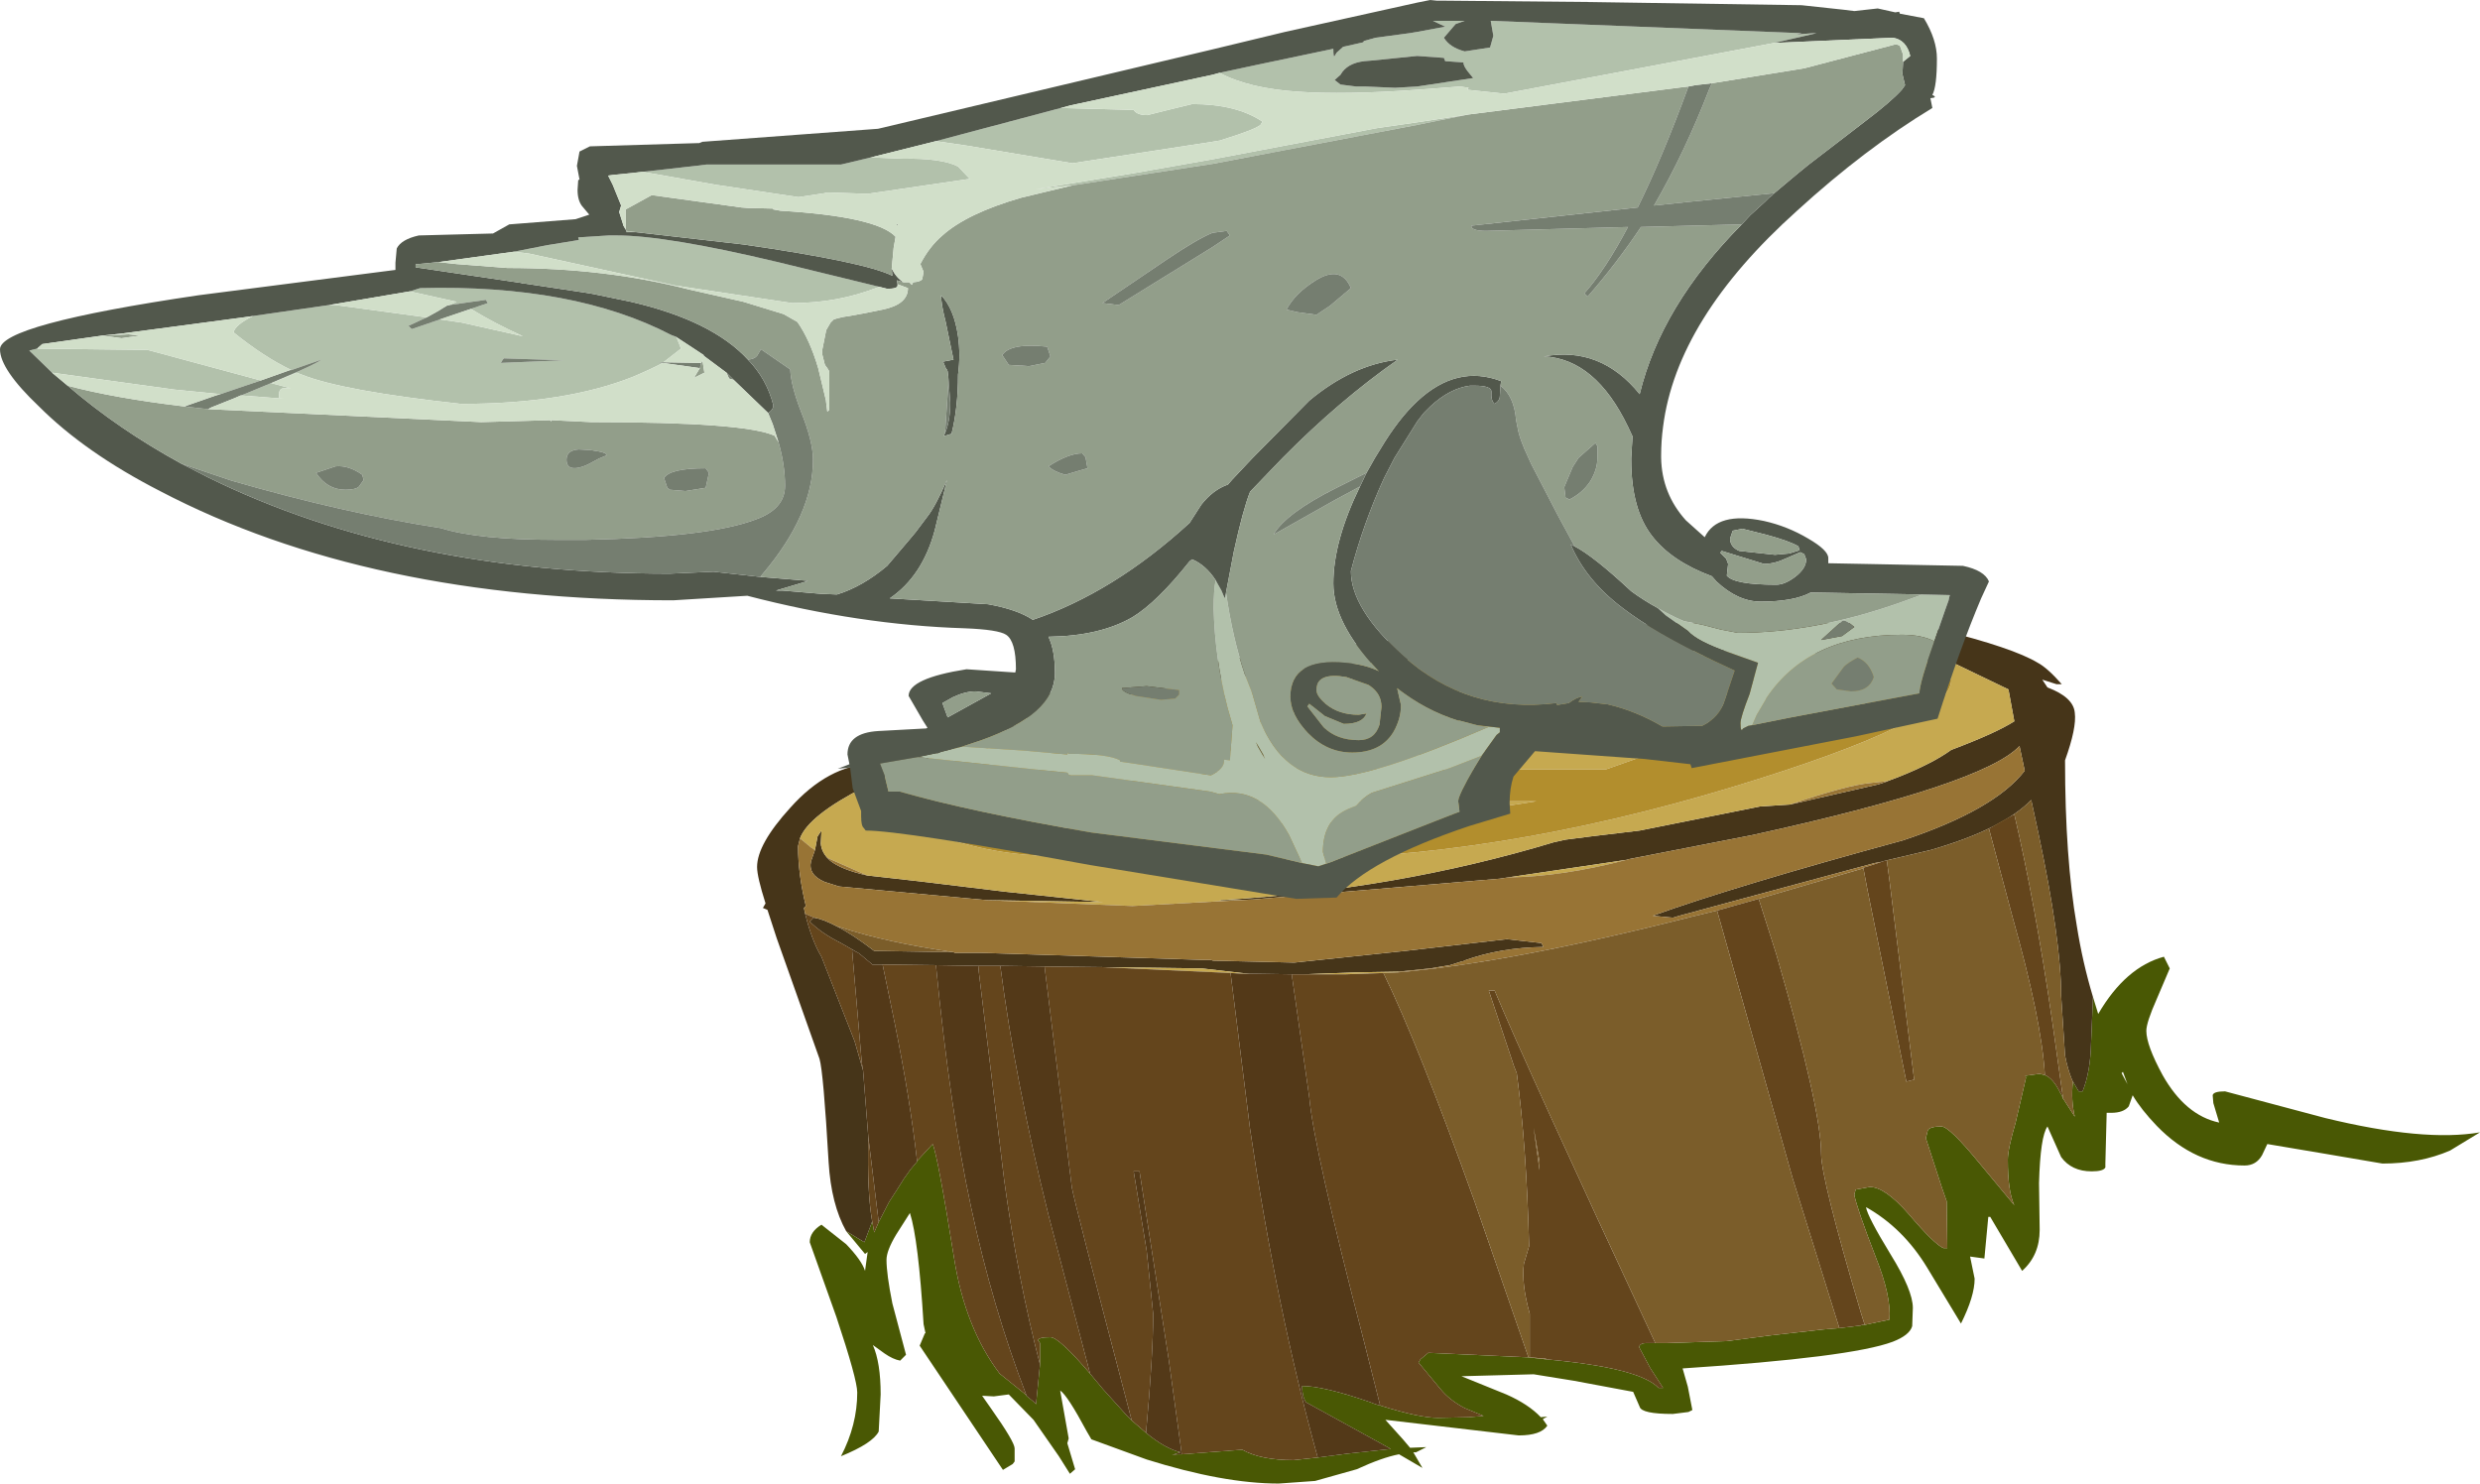 <?xml version="1.0" encoding="UTF-8" standalone="no"?>
<svg xmlns:ffdec="https://www.free-decompiler.com/flash" xmlns:xlink="http://www.w3.org/1999/xlink" ffdec:objectType="shape" height="114.05px" width="190.65px" xmlns="http://www.w3.org/2000/svg">
  <g transform="matrix(1.0, 0.0, 0.0, 1.0, 58.2, 47.9)">
    <path d="M102.7 28.75 L103.1 30.05 Q105.2 26.45 108.15 25.65 L108.6 26.55 107.6 28.9 Q106.8 30.7 106.8 31.35 106.8 32.45 108.05 34.75 109.8 37.85 112.4 38.4 L111.95 36.9 111.9 36.3 Q111.95 36.0 112.85 36.0 L120.55 38.05 Q128.15 39.9 132.45 39.15 L130.15 40.55 Q127.85 41.55 124.95 41.55 L120.55 40.8 116.1 40.05 115.7 40.9 Q115.25 41.7 114.35 41.7 110.55 41.7 107.6 38.65 106.4 37.4 105.75 36.3 L105.45 37.15 Q105.05 37.65 104.1 37.65 L103.75 37.65 103.65 41.55 103.65 41.85 Q103.5 42.15 102.6 42.15 101.05 42.15 100.25 41.05 L99.2 38.7 Q98.65 39.45 98.55 43.05 L98.6 46.65 Q98.6 48.6 97.25 49.8 L94.8 45.65 94.65 45.65 94.35 48.85 93.25 48.7 93.6 50.4 Q93.6 51.75 92.55 53.85 L89.95 49.55 Q88.1 46.5 85.25 44.9 85.35 45.6 87.15 48.55 88.85 51.3 88.85 52.65 L88.8 54.05 Q88.6 54.75 87.3 55.25 84.1 56.45 71.15 57.3 L71.55 58.7 71.9 60.5 71.6 60.65 70.4 60.8 Q68.0 60.8 67.85 60.25 L67.35 59.1 62.8 58.25 59.7 57.75 54.15 57.9 57.6 59.3 Q59.3 60.05 60.25 61.05 L60.75 61.0 60.4 61.2 60.75 61.7 Q60.25 62.45 58.55 62.45 L48.3 61.25 49.65 62.75 50.2 63.4 51.45 63.35 50.65 63.75 50.45 63.75 51.15 64.95 49.35 63.9 Q48.05 64.15 46.1 65.05 L42.9 65.95 40.1 66.15 Q35.85 66.15 29.95 64.3 L25.7 62.75 25.35 62.15 Q23.85 59.35 23.3 59.0 L23.95 62.65 23.95 62.7 23.85 63.05 24.45 65.05 24.05 65.4 23.2 64.05 21.25 61.25 19.35 59.3 18.2 59.45 17.3 59.4 18.0 60.4 Q19.8 62.95 19.8 63.45 L19.8 64.45 19.65 64.65 18.9 65.1 12.5 55.55 12.9 54.6 12.95 54.6 12.8 53.9 Q12.4 47.35 11.75 45.35 L10.7 47.0 Q9.95 48.25 9.95 48.95 9.95 50.05 10.4 52.3 L11.45 56.25 11.0 56.7 Q10.45 56.6 9.8 56.15 L8.9 55.5 Q9.5 56.85 9.5 59.3 L9.35 62.15 Q8.9 63.05 6.45 64.05 7.7 61.65 7.7 59.15 7.7 58.15 6.1 53.35 L4.05 47.6 Q4.05 46.8 4.95 46.25 L6.85 47.75 Q8.05 49.0 8.3 49.8 L8.5 48.35 8.3 48.5 6.85 46.75 8.25 47.6 8.85 46.0 9.0 46.8 9.0 46.85 9.35 46.05 10.15 44.5 10.6 43.8 10.7 43.65 11.3 42.7 11.8 42.0 12.3 41.4 12.3 41.35 13.5 40.05 Q13.9 41.0 15.15 48.85 16.0 54.2 18.65 57.7 L20.7 59.35 20.7 59.4 21.25 59.85 21.45 60.05 21.45 60.0 21.75 57.0 21.75 55.35 21.6 55.15 Q21.6 54.9 22.55 54.9 23.2 54.9 25.6 57.7 L26.6 58.9 28.45 60.95 28.8 61.3 29.9 62.25 Q31.35 63.45 32.55 63.75 L31.9 63.95 32.3 63.9 32.65 63.9 37.3 63.55 Q38.7 64.35 41.25 64.35 L43.1 64.15 45.4 63.85 48.65 63.5 48.7 63.5 48.65 63.45 42.2 59.9 Q41.9 59.45 41.9 58.65 43.55 58.65 47.15 59.9 L47.4 60.0 47.7 60.1 47.9 60.15 Q50.9 61.1 52.35 61.1 L54.7 61.05 55.85 60.95 54.4 60.35 Q53.25 59.75 52.55 58.9 L50.85 56.85 51.0 56.6 51.6 56.1 52.75 56.15 59.3 56.45 60.65 56.6 Q67.85 57.25 69.3 58.8 L69.65 58.8 68.65 57.25 67.8 55.65 Q67.9 55.35 68.35 55.35 L69.05 55.35 69.95 55.35 74.55 55.2 78.0 54.75 82.0 54.3 83.2 54.2 84.85 54.0 84.95 53.95 85.15 53.95 87.05 53.55 Q87.2 51.75 86.0 48.75 84.55 45.0 84.35 43.95 L84.45 43.55 85.55 43.35 Q86.7 43.35 88.5 45.4 90.5 47.75 91.2 48.05 L91.5 48.05 91.45 44.45 91.1 43.45 89.85 39.6 90.0 39.0 Q90.15 38.7 91.05 38.7 91.65 38.7 93.95 41.5 L96.65 44.75 Q96.15 43.7 96.15 41.25 96.15 40.45 96.75 38.4 L97.55 34.95 97.5 34.8 98.6 34.65 99.0 34.75 Q99.65 35.0 100.2 36.15 L100.3 36.3 100.4 36.6 100.4 36.55 101.3 37.95 Q101.0 36.7 101.15 35.3 L101.15 35.25 101.1 35.15 101.6 36.0 101.9 36.0 Q102.5 34.5 102.55 32.3 L102.7 28.75 M105.0 34.5 L104.9 34.6 105.35 35.45 105.0 34.5" fill="#495804" fill-rule="evenodd" stroke="none"/>
    <path d="M6.85 46.75 Q5.7 44.7 5.5 41.45 5.1 34.5 4.8 33.5 L1.5 24.2 0.8 22.05 0.45 21.9 0.65 21.55 Q0.0 19.5 0.0 18.75 0.0 17.0 2.55 14.2 5.45 10.95 8.85 10.8 14.65 7.6 20.2 6.0 37.0 1.25 71.0 0.0 L86.15 0.0 86.4 0.1 90.9 0.5 Q96.55 1.9 98.45 3.05 99.2 3.45 100.3 4.7 L99.9 4.7 98.8 4.35 99.2 4.95 Q101.2 5.7 101.3 6.9 101.45 8.05 100.55 10.55 100.55 18.05 101.45 23.25 101.9 26.1 102.7 28.75 L102.55 32.3 Q102.5 34.5 101.9 36.0 L101.6 36.0 101.1 35.15 Q100.75 34.3 100.55 33.25 L100.25 28.65 Q100.25 24.4 98.5 16.15 L97.95 13.6 Q95.75 15.85 90.2 17.45 L86.8 18.25 86.6 18.3 86.45 18.35 85.9 18.45 70.9 22.5 70.4 22.65 68.85 22.5 Q75.25 20.2 88.1 16.7 95.15 14.35 97.45 11.35 L97.05 9.45 Q94.3 12.4 76.5 16.3 L67.0 18.15 66.85 18.2 57.75 19.55 57.1 19.65 38.1 21.25 35.55 21.35 35.65 21.3 Q49.15 20.5 61.25 16.85 L62.15 16.65 64.1 16.4 67.85 15.95 77.1 14.1 79.4 13.95 86.2 12.4 86.95 12.15 86.9 12.15 87.7 11.85 Q90.35 10.8 91.8 9.75 95.25 8.45 96.65 7.55 L96.2 5.1 92.15 3.15 91.35 3.05 91.15 3.0 90.95 3.0 84.75 2.5 84.4 2.5 Q78.55 2.15 71.0 2.15 39.85 2.15 20.2 7.45 L17.6 8.2 20.55 7.75 Q4.6 13.05 3.3 16.55 L3.15 17.15 Q3.15 19.3 3.75 21.75 L3.6 21.9 3.7 22.35 Q4.2 24.4 4.95 25.65 L7.5 32.15 8.15 34.4 8.55 39.5 8.55 39.7 Q8.45 43.75 8.85 46.0 L8.25 47.6 6.85 46.75 M15.1 25.3 L15.2 25.35 17.2 25.35 34.45 25.9 34.6 25.9 34.8 25.9 34.9 25.9 35.05 25.95 41.3 26.1 49.85 25.2 57.65 24.3 60.3 24.6 60.45 24.9 Q57.1 24.95 54.35 25.95 L54.3 26.0 54.2 26.0 54.05 26.05 53.25 26.3 51.75 26.55 49.3 26.8 46.2 26.85 42.05 27.0 41.3 27.0 41.1 27.0 37.85 26.95 37.25 26.9 34.2 26.55 26.45 26.45 22.1 26.4 18.7 26.35 17.0 26.35 13.75 26.3 9.65 26.25 8.85 26.25 8.75 26.15 7.85 25.4 6.45 24.6 Q4.95 23.85 4.05 22.95 L4.35 22.65 4.4 22.65 Q5.05 22.75 6.1 23.3 7.3 23.9 9.0 25.2 L15.1 25.3 M17.7 21.3 L6.3 20.25 5.2 19.9 Q3.9 19.35 4.15 18.3 L4.45 17.45 4.65 16.4 4.95 15.95 4.9 16.95 Q4.95 17.55 5.4 18.05 L5.6 18.25 Q6.45 18.95 8.45 19.4 L12.45 19.85 19.05 20.65 26.6 21.45 17.7 21.3" fill="#463519" fill-rule="evenodd" stroke="none"/>
    <path d="M84.4 2.5 Q87.2 3.5 88.2 4.5 82.0 8.3 72.7 10.9 L73.75 10.1 Q76.8 7.55 76.8 5.0 76.8 3.85 74.9 3.05 71.35 1.6 62.55 2.75 38.55 4.7 30.7 6.5 20.85 8.75 20.85 13.4 20.85 14.4 21.1 14.6 L21.95 14.9 27.45 14.9 Q29.9 14.1 33.3 13.85 38.25 13.5 49.8 13.7 L59.9 13.7 Q49.9 15.35 40.2 15.35 L30.2 15.6 20.45 15.8 15.5 15.05 11.7 14.15 11.85 14.0 15.2 12.25 Q17.95 10.75 19.2 10.35 L18.4 9.8 17.7 9.6 Q15.9 9.8 12.25 12.05 9.1 13.95 8.0 15.05 9.75 14.75 13.7 16.25 18.2 17.9 22.85 17.9 L29.25 18.05 40.4 18.15 Q56.7 18.15 75.0 12.6 91.8 7.5 91.8 4.4 L91.35 3.05 92.15 3.15 96.2 5.1 96.65 7.55 Q95.25 8.45 91.8 9.75 90.35 10.8 87.7 11.85 L86.9 12.15 85.55 12.3 Q83.85 12.45 79.4 13.95 L77.1 14.1 67.85 15.95 64.1 16.4 62.15 16.65 61.25 16.85 Q49.15 20.5 35.65 21.3 L35.55 21.35 38.1 21.25 28.85 21.75 18.8 21.35 17.7 21.3 26.6 21.45 19.05 20.65 12.45 19.85 8.45 19.4 5.4 18.05 Q4.95 17.55 4.9 16.95 L4.95 15.95 4.65 16.4 4.45 17.45 4.15 17.25 3.3 16.55 Q4.6 13.05 20.55 7.75 L17.6 8.2 20.2 7.45 Q39.85 2.15 71.0 2.15 78.55 2.15 84.4 2.5 M57.75 19.55 L66.85 18.2 Q61.85 19.5 57.75 19.55 M74.4 6.15 Q72.65 8.35 71.35 9.1 L65.25 11.25 49.05 11.25 Q40.5 10.85 34.0 11.55 L23.75 12.6 24.05 11.85 Q25.1 10.3 28.65 9.1 31.45 8.1 32.7 8.1 L34.2 9.3 Q37.3 10.5 45.6 10.5 L64.35 9.3 Q65.4 8.8 65.4 8.1 64.4 7.5 59.55 7.5 L47.8 8.0 36.95 8.25 42.2 6.6 Q46.3 5.4 48.6 5.4 L61.5 5.1 Q73.5 4.95 74.7 5.4 74.5 5.6 74.45 5.9 L74.4 6.15 M49.3 26.85 L48.15 26.9 45.3 27.0 43.85 27.0 42.05 27.0 46.2 26.85 49.3 26.8 49.3 26.85 M26.45 26.45 L34.2 26.55 37.25 26.9 37.85 26.95 37.2 26.95 36.4 26.9 26.45 26.45" fill="#c6a950" fill-rule="evenodd" stroke="none"/>
    <path d="M84.4 2.5 L84.75 2.5 90.95 3.0 91.15 3.0 91.35 3.05 91.8 4.4 Q91.8 7.5 75.0 12.6 56.7 18.15 40.4 18.15 L29.25 18.05 22.85 17.9 Q18.2 17.9 13.7 16.25 9.75 14.75 8.0 15.05 9.1 13.95 12.25 12.05 15.9 9.8 17.7 9.6 L18.4 9.8 19.2 10.35 Q17.95 10.75 15.2 12.25 L11.85 14.0 11.7 14.15 15.5 15.05 20.45 15.8 30.2 15.6 40.2 15.35 Q49.9 15.35 59.9 13.7 L49.8 13.7 Q38.25 13.5 33.3 13.85 29.9 14.1 27.45 14.9 L21.95 14.9 21.1 14.6 Q20.85 14.4 20.85 13.4 20.85 8.75 30.7 6.5 38.55 4.7 62.55 2.75 71.35 1.6 74.9 3.05 76.8 3.85 76.8 5.0 76.8 7.55 73.75 10.1 L72.7 10.9 Q82.0 8.3 88.2 4.5 87.2 3.5 84.4 2.5 M74.4 6.15 L74.45 5.9 Q74.5 5.6 74.7 5.4 73.5 4.95 61.5 5.1 L48.6 5.4 Q46.3 5.4 42.2 6.6 L36.95 8.25 47.8 8.0 59.55 7.5 Q64.4 7.5 65.4 8.1 65.4 8.8 64.35 9.3 L45.6 10.5 Q37.3 10.5 34.2 9.3 L32.7 8.1 Q31.45 8.1 28.65 9.1 25.1 10.3 24.05 11.85 L23.75 12.6 34.0 11.55 Q40.5 10.85 49.05 11.25 L65.25 11.25 71.35 9.1 Q72.65 8.35 74.4 6.15" fill="#b28e2d" fill-rule="evenodd" stroke="none"/>
    <path d="M86.9 12.15 L86.95 12.15 86.2 12.4 79.4 13.95 Q83.85 12.45 85.55 12.3 L86.9 12.15 M38.1 21.25 L57.1 19.65 57.75 19.55 Q61.85 19.5 66.85 18.2 L67.0 18.15 76.5 16.3 Q94.3 12.4 97.05 9.45 L97.45 11.35 Q95.15 14.35 88.1 16.7 75.25 20.2 68.85 22.5 L70.4 22.65 70.9 22.5 85.9 18.45 86.45 18.35 85.4 18.7 85.05 18.8 85.05 18.85 77.0 21.2 73.8 22.1 71.75 22.6 Q58.0 26.1 49.3 26.85 L49.3 26.8 51.75 26.55 53.25 26.3 54.05 26.05 54.2 26.0 54.3 26.0 54.35 25.95 Q57.1 24.95 60.45 24.9 L60.3 24.6 57.65 24.3 49.85 25.2 41.3 26.1 35.05 25.95 34.9 25.9 34.8 25.9 34.6 25.9 34.45 25.9 17.2 25.35 15.2 25.35 15.1 25.3 Q9.95 24.55 6.45 23.4 L6.1 23.3 Q5.05 22.75 4.4 22.65 L3.7 22.35 3.6 21.9 3.75 21.75 Q3.15 19.3 3.15 17.15 L3.3 16.55 4.15 17.25 4.45 17.45 4.15 18.3 Q3.9 19.35 5.2 19.9 L6.3 20.25 17.7 21.3 18.8 21.35 28.85 21.75 38.1 21.25 M8.45 19.4 Q6.45 18.95 5.6 18.25 L5.4 18.05 8.45 19.4" fill="#987435" fill-rule="evenodd" stroke="none"/>
    <path d="M100.4 36.55 L100.4 36.6 100.3 36.3 100.2 36.15 Q99.65 35.0 99.0 34.75 98.75 30.5 96.5 22.55 L94.7 15.8 96.65 14.7 Q98.25 21.55 99.55 30.5 L100.4 36.55 M85.15 53.95 L84.95 53.95 84.85 54.0 83.2 54.2 79.6 42.65 73.8 22.1 77.0 21.2 78.35 25.45 Q81.8 37.35 81.8 40.8 81.8 42.7 84.85 53.0 L85.15 53.95 M69.05 55.35 L68.35 55.35 Q67.9 55.35 67.8 55.65 L68.65 57.25 69.65 58.8 69.3 58.8 Q67.85 57.25 60.65 56.6 L60.65 56.55 59.4 56.45 59.4 54.05 59.4 53.1 Q58.75 50.8 58.95 49.25 L59.35 47.9 Q59.15 40.2 58.4 34.6 L58.2 34.1 56.25 28.25 56.7 28.25 Q59.05 33.9 69.05 55.35 M59.3 56.45 L52.75 56.15 51.6 56.1 51.0 56.6 50.85 56.85 52.55 58.9 Q53.25 59.75 54.4 60.35 L55.85 60.95 54.7 61.05 52.35 61.1 Q50.9 61.1 47.9 60.15 L46.65 55.2 Q42.8 40.4 42.45 36.45 L41.1 27.0 41.3 27.0 42.05 27.0 43.85 27.0 45.3 27.0 48.15 26.9 Q50.85 32.45 55.15 44.45 L59.3 56.45 M48.65 63.45 L48.7 63.5 48.65 63.5 48.65 63.45 M43.1 64.15 L41.25 64.35 Q38.7 64.35 37.3 63.55 L32.65 63.9 31.65 56.65 29.4 42.15 28.95 42.15 29.95 48.25 30.45 53.1 Q30.45 56.3 29.9 62.25 L28.8 61.3 28.55 60.35 Q24.4 44.55 24.2 43.4 L22.1 26.4 26.45 26.45 36.4 26.9 37.9 38.9 Q39.95 52.8 43.1 64.15 M25.6 57.7 Q23.2 54.9 22.55 54.9 21.6 54.9 21.6 55.15 L21.75 55.35 21.75 57.0 Q20.05 50.5 19.0 42.85 L17.05 26.85 17.0 26.35 18.7 26.35 Q19.85 35.25 22.4 45.5 L25.6 57.7 M20.7 59.35 L18.65 57.7 Q16.0 54.2 15.15 48.85 13.9 41.0 13.5 40.05 L12.3 41.35 Q11.75 36.55 10.6 30.85 L9.65 26.25 13.75 26.3 Q14.85 37.45 16.45 44.9 18.1 52.6 20.7 59.35 M9.35 46.05 L9.0 46.85 9.0 46.8 8.85 46.0 Q8.45 43.75 8.55 39.7 L8.55 39.5 9.35 46.05 M86.45 18.35 L86.6 18.3 86.8 18.25 86.85 18.25 87.05 19.75 88.95 35.1 88.35 35.25 85.35 20.45 85.05 18.85 85.05 18.8 85.4 18.7 86.45 18.35 M4.4 22.65 L4.35 22.65 4.05 22.95 Q4.95 23.85 6.45 24.6 L7.85 25.4 7.3 25.1 8.05 33.8 8.15 34.4 7.5 32.15 4.95 25.65 Q4.2 24.4 3.7 22.35 L4.4 22.65 M60.15 41.4 L59.7 38.8 60.15 42.05 60.15 41.4" fill="#64451c" fill-rule="evenodd" stroke="none"/>
    <path d="M101.1 35.15 L101.15 35.25 101.15 35.3 Q101.0 36.7 101.3 37.95 L100.4 36.55 99.55 30.5 Q98.25 21.55 96.65 14.7 L94.7 15.8 96.5 22.55 Q98.75 30.5 99.0 34.75 L98.6 34.65 97.5 34.8 97.55 34.95 96.75 38.4 Q96.15 40.45 96.15 41.25 96.15 43.7 96.65 44.75 L93.95 41.5 Q91.65 38.7 91.05 38.7 90.15 38.7 90.0 39.0 L89.85 39.6 91.1 43.45 91.45 44.45 91.5 48.05 91.2 48.05 Q90.5 47.75 88.5 45.4 86.7 43.35 85.55 43.35 L84.45 43.55 84.35 43.95 Q84.55 45.0 86.0 48.75 87.2 51.75 87.05 53.55 L85.15 53.95 84.85 53.0 Q81.8 42.7 81.8 40.8 81.8 37.35 78.35 25.45 L77.0 21.2 85.05 18.85 85.35 20.45 88.35 35.25 88.95 35.1 87.05 19.75 86.85 18.25 86.8 18.25 90.2 17.45 Q95.75 15.85 97.95 13.6 L98.5 16.15 Q100.25 24.4 100.25 28.65 L100.55 33.25 Q100.75 34.3 101.1 35.15 M83.2 54.2 L82.0 54.3 78.0 54.75 74.55 55.2 69.95 55.35 69.05 55.35 Q59.05 33.9 56.7 28.25 L56.25 28.25 58.2 34.1 58.4 34.6 Q59.15 40.2 59.35 47.9 L58.95 49.25 Q58.75 50.8 59.4 53.1 L59.4 54.05 59.4 56.45 60.65 56.55 60.65 56.6 59.3 56.45 55.15 44.45 Q50.85 32.45 48.15 26.9 L49.3 26.85 Q58.0 26.1 71.75 22.6 L73.8 22.1 79.6 42.65 83.2 54.2 M15.1 25.3 L9.0 25.2 Q7.3 23.9 6.1 23.3 L6.45 23.4 Q9.95 24.55 15.1 25.3 M60.15 41.4 L60.15 42.05 59.7 38.8 60.15 41.4" fill="#7b5d2a" fill-rule="evenodd" stroke="none"/>
    <path d="M47.9 60.15 L47.7 60.1 47.4 60.0 47.15 59.9 Q43.55 58.65 41.9 58.65 41.9 59.45 42.2 59.9 L48.65 63.45 48.65 63.5 45.4 63.85 43.1 64.15 Q39.95 52.8 37.9 38.9 L36.4 26.9 37.2 26.95 37.85 26.95 41.1 27.0 42.45 36.45 Q42.8 40.4 46.65 55.2 L47.9 60.15 M32.65 63.9 L32.3 63.9 31.9 63.95 32.55 63.75 Q31.35 63.45 29.9 62.25 30.45 56.3 30.45 53.1 L29.95 48.25 28.95 42.15 29.4 42.15 31.65 56.65 32.65 63.9 M28.8 61.3 L28.45 60.95 26.6 58.9 25.6 57.7 22.4 45.5 Q19.85 35.25 18.7 26.35 L22.1 26.4 24.2 43.4 Q24.4 44.55 28.55 60.35 L28.8 61.3 M21.75 57.0 L21.45 60.0 21.45 60.05 21.25 59.85 20.7 59.4 20.7 59.35 Q18.1 52.6 16.45 44.9 14.85 37.45 13.75 26.3 L17.0 26.35 17.05 26.85 19.0 42.85 Q20.05 50.5 21.75 57.0 M12.3 41.35 L12.3 41.4 11.8 42.0 11.3 42.7 10.7 43.65 10.6 43.8 10.15 44.5 9.35 46.05 8.55 39.5 8.15 34.4 8.05 33.8 7.3 25.1 7.85 25.4 8.75 26.15 8.85 26.25 9.65 26.25 10.6 30.85 Q11.75 36.55 12.3 41.35" fill="#533918" fill-rule="evenodd" stroke="none"/>
    <path d="M35.55 -42.3 L38.35 -42.9 44.3 -44.15 Q44.3 -43.45 44.4 -43.6 L44.55 -43.85 45.05 -44.3 46.6 -44.65 46.65 -44.75 47.55 -45.0 50.15 -45.35 50.75 -45.45 52.9 -45.85 51.95 -46.3 54.05 -46.3 54.4 -46.3 53.7 -46.05 52.8 -45.0 Q53.25 -44.25 54.4 -43.95 L56.35 -44.25 56.6 -45.15 56.4 -46.3 80.3 -45.35 79.9 -45.25 81.2 -45.35 81.45 -45.35 78.2 -44.6 57.45 -40.7 54.6 -41.0 54.7 -41.15 54.05 -41.25 50.75 -41.0 Q45.15 -40.6 41.6 -40.85 37.8 -41.1 35.55 -42.3 M89.6 -2.2 L91.7 -2.15 91.65 -2.0 91.6 -1.75 91.35 -1.05 90.5 1.4 Q89.55 0.9 88.0 0.9 80.85 0.9 77.6 5.75 L77.5 5.95 76.85 7.05 76.5 7.85 76.2 7.9 75.8 8.1 Q75.6 8.45 75.6 7.7 75.6 7.25 76.3 5.45 L76.95 3.05 74.7 2.25 Q72.25 1.4 71.55 0.6 L69.85 -0.6 69.25 -1.15 Q70.2 -0.6 71.25 -0.15 L72.75 0.15 74.1 0.5 75.4 0.75 Q81.25 0.75 87.8 -1.55 L89.6 -2.2 M55.35 7.85 L57.1 8.05 57.1 8.4 56.85 8.6 55.7 10.2 53.25 11.15 47.25 13.05 Q46.6 13.4 46.05 14.05 45.35 14.3 44.95 14.55 43.5 15.45 43.5 17.6 L43.75 18.5 43.15 18.7 41.9 18.45 40.9 16.3 Q38.8 12.5 35.55 13.15 L34.8 12.95 25.75 11.7 24.05 11.7 23.95 11.65 23.85 11.5 21.35 11.25 12.35 10.3 13.8 10.0 13.9 10.0 14.15 9.9 15.35 9.6 15.75 9.5 20.5 9.8 23.85 10.1 23.9 9.95 23.95 10.05 Q27.0 10.05 27.9 10.55 L27.9 10.65 28.95 10.8 34.85 11.7 34.9 11.7 Q35.95 11.2 35.9 10.5 L36.35 10.55 36.55 7.85 36.15 6.45 Q35.2 2.7 35.1 -1.1 35.1 -2.5 35.25 -3.3 L35.7 -2.5 35.95 -1.9 36.05 -2.35 Q36.55 1.15 37.5 3.95 L38.05 5.35 38.7 7.6 Q40.5 11.85 44.1 11.85 47.3 11.85 56.2 8.0 L55.35 7.85 M-54.2 -19.25 L-55.95 -20.95 -55.35 -21.1 -46.85 -21.0 -38.15 -18.65 -41.25 -17.6 -44.8 -17.95 -54.2 -19.25 M-39.5 -23.5 L-38.45 -23.65 -32.9 -24.45 -32.4 -24.45 -25.4 -23.5 -26.8 -22.85 -26.55 -22.6 -20.7 -24.6 -20.85 -24.85 -23.65 -24.45 -23.1 -24.7 -26.7 -25.5 -25.9 -25.75 Q-14.1 -26.05 -6.6 -22.15 L-6.2 -22.0 -5.85 -21.1 -7.2 -20.05 -7.65 -20.05 -7.25 -20.0 Q-8.2 -19.5 -9.5 -18.95 -14.75 -16.85 -22.75 -16.85 -31.9 -17.85 -35.0 -19.1 L-35.4 -19.25 -37.35 -18.45 -35.85 -18.05 -36.45 -18.05 Q-36.75 -18.0 -36.75 -17.55 L-36.75 -17.3 -36.4 -17.25 -39.65 -17.5 Q-33.9 -19.85 -33.5 -20.25 L-35.8 -19.45 Q-37.9 -20.45 -40.25 -22.35 -40.1 -22.95 -38.75 -23.6 L-39.5 -23.5 M-18.7 -28.55 L-16.15 -29.05 -13.7 -29.45 -13.75 -29.65 -11.4 -29.8 -11.25 -29.8 -10.8 -29.8 Q-7.0 -29.8 1.6 -27.75 L9.4 -25.85 9.25 -25.8 Q6.2 -24.6 2.7 -24.6 L-6.3 -25.95 -17.5 -28.4 -18.7 -28.55 M-9.3 -30.05 L-10.05 -30.05 -10.05 -30.15 -9.3 -30.05 M-9.6 -34.6 L-4.7 -35.15 -3.9 -35.25 -3.7 -35.25 6.45 -35.25 8.75 -35.8 11.2 -35.7 Q14.2 -35.75 15.45 -35.1 L16.35 -34.15 8.5 -33.0 5.6 -33.1 5.55 -33.1 5.3 -33.1 5.2 -33.05 3.2 -32.75 3.15 -32.75 -3.2 -33.7 -8.85 -34.7 -9.6 -34.6 M13.75 -37.05 L23.35 -39.6 28.95 -39.45 Q29.2 -39.05 30.0 -39.05 L31.6 -39.45 33.45 -39.9 Q36.85 -39.9 38.85 -38.55 L38.7 -38.3 Q38.3 -37.95 35.9 -37.2 L35.6 -37.1 35.0 -37.0 24.25 -35.35 16.15 -36.7 13.75 -37.05 M24.25 -33.65 L21.4 -33.35 29.35 -34.65 30.45 -34.85 35.0 -35.65 47.65 -38.05 50.75 -38.5 54.7 -39.1 50.75 -38.3 35.0 -35.3 24.25 -33.65 M52.8 -43.45 L50.75 -43.6 47.3 -43.25 46.7 -43.2 Q45.35 -43.05 44.85 -42.15 L44.4 -41.75 44.85 -41.4 46.05 -41.25 46.6 -41.25 46.75 -41.25 49.05 -41.15 50.75 -41.25 55.05 -41.9 54.6 -42.45 Q54.3 -42.85 54.3 -43.1 L52.9 -43.2 52.8 -43.45 M83.4 1.0 L84.35 0.3 Q83.6 -0.35 83.4 -0.15 L81.8 1.3 83.4 1.0 M38.9 10.1 L38.35 9.15 38.5 9.5 39.05 10.45 38.9 10.1 M-24.4 -23.35 L-22.7 -23.1 -18.0 -22.05 Q-20.2 -23.05 -22.0 -24.15 L-24.4 -23.35 M-19.45 -20.35 L-19.55 -20.25 -19.7 -20.0 -14.85 -20.2 -19.45 -20.35" fill="#b2c1ab" fill-rule="evenodd" stroke="none"/>
    <path d="M78.2 -44.6 L81.45 -45.35 81.2 -45.35 79.9 -45.25 80.3 -45.35 56.4 -46.3 56.6 -45.15 56.35 -44.25 54.4 -43.95 Q53.25 -44.25 52.8 -45.0 L53.7 -46.05 54.4 -46.3 54.05 -46.3 51.95 -46.3 52.9 -45.85 50.75 -45.45 50.15 -45.35 47.55 -45.0 46.65 -44.75 46.6 -44.65 45.05 -44.3 44.55 -43.85 44.4 -43.6 Q44.3 -43.45 44.3 -44.15 L38.35 -42.9 35.55 -42.3 35.0 -42.15 24.1 -39.8 23.35 -39.6 13.75 -37.05 8.75 -35.8 6.45 -35.25 -3.7 -35.25 -3.9 -35.25 -4.7 -35.15 -9.6 -34.6 -11.1 -34.45 -11.45 -34.4 -11.1 -33.7 -10.45 -32.1 -10.6 -31.6 -10.3 -30.65 -10.3 -30.6 -10.1 -30.25 -10.05 -30.15 -10.05 -30.05 -9.3 -30.05 -1.0 -29.1 Q8.3 -27.75 10.4 -26.7 L10.35 -27.25 Q10.7 -26.55 11.25 -26.2 L10.75 -26.35 10.8 -26.05 10.8 -25.95 Q10.8 -25.7 10.0 -25.7 L9.4 -25.85 1.6 -27.75 Q-7.0 -29.8 -10.8 -29.8 L-11.25 -29.8 -11.4 -29.8 -13.75 -29.65 -13.7 -29.45 -16.15 -29.05 -18.7 -28.55 -24.5 -27.75 -26.05 -27.6 -26.25 -27.6 -26.25 -27.35 -18.15 -26.15 -18.0 -26.1 -17.85 -26.1 -13.2 -25.4 -12.6 -25.3 -9.7 -24.7 Q-3.45 -23.25 -0.7 -20.25 0.75 -18.75 1.25 -16.75 1.25 -16.4 0.85 -16.15 L0.8 -16.2 -1.8 -18.7 -2.35 -19.25 -4.1 -20.55 -4.1 -20.6 -4.4 -20.8 -4.55 -20.9 -6.15 -21.95 -6.2 -22.0 -6.6 -22.15 Q-14.1 -26.05 -25.9 -25.75 L-26.7 -25.5 -32.9 -24.45 -38.45 -23.65 -39.5 -23.5 -48.9 -22.25 -50.35 -22.1 -54.95 -21.45 -55.35 -21.1 -55.95 -20.95 -54.2 -19.25 -53.0 -18.25 Q-49.1 -14.9 -44.25 -12.25 L-42.2 -11.2 Q-27.15 -3.8 -6.7 -3.8 L-3.35 -3.95 0.25 -3.55 3.9 -3.25 3.8 -3.2 1.45 -2.5 1.95 -2.5 4.9 -2.25 6.1 -2.2 6.15 -2.2 Q8.1 -2.8 10.0 -4.4 L11.7 -6.4 12.2 -7.0 13.1 -8.2 Q13.7 -8.95 14.6 -11.0 L13.65 -7.1 Q12.7 -3.6 10.2 -1.9 L17.75 -1.45 Q20.0 -1.05 21.2 -0.25 27.4 -2.35 33.25 -7.7 L34.15 -9.1 Q35.05 -10.25 36.2 -10.65 L36.5 -11.0 38.1 -12.7 42.45 -17.1 Q45.75 -19.85 49.25 -20.25 44.75 -17.1 40.4 -12.7 L37.9 -10.1 Q37.35 -8.7 36.65 -5.5 L36.05 -2.35 35.95 -1.9 35.7 -2.5 35.25 -3.3 Q34.5 -4.45 33.45 -4.9 L33.25 -4.75 Q30.75 -1.6 28.85 -0.45 26.35 1.0 22.4 1.05 22.9 2.1 22.9 3.85 22.9 5.45 21.45 6.75 20.05 8.0 17.25 9.0 L16.5 9.25 15.75 9.5 15.35 9.6 14.15 9.9 13.9 10.0 13.8 10.0 12.35 10.3 9.45 10.8 9.8 11.7 10.1 12.95 10.95 12.95 Q16.4 14.5 25.7 16.1 L39.15 17.8 41.9 18.45 43.15 18.7 43.75 18.5 44.05 18.4 52.2 15.2 54.0 14.5 53.9 13.7 Q53.9 13.25 55.15 11.1 L55.7 10.2 56.85 8.6 57.1 8.4 57.1 8.05 55.35 7.85 54.0 7.5 53.9 7.5 Q51.35 6.7 49.2 5.0 L49.5 6.3 Q49.5 7.4 48.9 8.4 47.95 9.95 45.75 9.95 43.8 9.95 42.35 8.45 41.0 7.05 41.0 5.65 41.0 2.65 45.25 3.05 46.8 3.2 47.8 3.7 L47.65 3.55 Q44.3 0.0 44.3 -3.05 44.3 -6.3 46.35 -10.5 L46.85 -11.55 47.5 -12.7 47.9 -13.35 Q49.3 -15.7 50.75 -17.05 53.8 -19.9 57.2 -18.6 L57.15 -18.25 57.1 -17.45 Q57.1 -17.1 56.7 -16.85 56.4 -17.1 56.45 -17.8 56.45 -18.25 55.15 -18.25 L55.1 -18.25 54.9 -18.25 54.8 -18.25 Q53.25 -18.05 51.75 -16.65 L51.25 -16.15 50.75 -15.5 49.0 -12.7 48.2 -11.15 Q46.6 -7.65 45.65 -4.0 45.65 -1.1 49.65 2.5 54.6 7.0 61.45 6.15 L61.5 6.3 62.4 6.15 Q63.0 5.7 63.45 5.65 L63.15 6.05 64.1 6.1 65.4 6.25 Q67.55 6.75 69.6 7.95 L72.65 7.9 Q74.0 7.25 74.4 5.9 L75.15 3.65 73.55 2.9 Q68.95 0.7 66.55 -1.15 63.7 -3.3 62.55 -6.05 L62.85 -5.9 Q64.3 -5.15 67.2 -2.45 68.15 -1.75 69.25 -1.15 L69.85 -0.6 71.55 0.6 Q72.25 1.4 74.7 2.25 L76.95 3.05 76.3 5.45 Q75.6 7.25 75.6 7.7 75.6 8.45 75.8 8.1 L76.2 7.9 76.5 7.85 79.5 7.25 89.35 5.4 Q89.4 4.5 90.5 1.4 L91.35 -1.05 91.6 -1.75 91.65 -2.0 91.7 -2.15 89.6 -2.2 81.0 -2.35 Q79.7 -1.65 77.15 -1.65 75.4 -1.65 73.75 -3.2 L73.4 -3.6 Q70.3 -4.75 68.8 -6.7 67.2 -8.75 67.2 -12.55 L67.2 -12.7 67.3 -14.35 66.95 -15.1 Q64.45 -20.3 60.5 -20.5 64.85 -21.3 67.85 -17.6 69.5 -24.4 75.7 -30.65 L76.35 -31.35 77.5 -32.4 77.85 -32.75 77.95 -32.8 78.2 -33.05 80.05 -34.6 80.85 -35.25 83.85 -37.55 85.15 -38.55 Q87.2 -40.1 88.0 -41.0 L88.25 -41.35 88.05 -42.2 88.1 -43.15 88.65 -43.6 Q88.35 -44.85 87.3 -45.0 L78.2 -44.6 M10.85 -30.6 L10.75 -30.6 10.75 -30.7 10.85 -30.6 M14.7 -18.95 L14.65 -19.35 14.6 -19.5 14.55 -19.5 14.3 -20.1 15.1 -20.25 14.5 -23.15 Q14.15 -24.5 14.15 -25.2 15.15 -24.15 15.45 -22.05 15.65 -20.6 15.45 -19.1 15.45 -16.55 14.95 -14.55 L14.45 -14.4 14.35 -14.4 14.45 -14.6 Q14.85 -15.55 14.85 -16.95 L14.7 -18.95 M35.0 -44.1 L40.6 -45.45 50.75 -47.7 51.75 -47.9 52.25 -47.85 52.65 -47.85 63.6 -47.75 80.3 -47.5 83.55 -47.15 84.35 -47.05 86.15 -47.25 87.5 -46.95 87.8 -47.0 87.85 -46.85 89.7 -46.5 Q90.7 -44.85 90.7 -43.4 90.7 -41.25 90.35 -40.6 90.8 -40.4 90.2 -40.35 L90.35 -39.6 Q85.15 -36.45 79.95 -31.7 70.7 -23.4 69.65 -15.1 69.5 -14.0 69.5 -12.9 L69.5 -12.7 Q69.55 -9.95 71.4 -7.9 L72.85 -6.6 Q73.8 -8.6 77.4 -7.85 79.2 -7.45 80.8 -6.5 82.35 -5.6 82.35 -5.0 L82.35 -4.6 92.7 -4.4 Q94.35 -4.05 94.7 -3.2 L94.1 -1.9 Q92.45 2.0 90.75 7.35 L84.5 8.7 71.85 11.15 71.75 10.85 68.25 10.45 59.85 9.85 59.8 9.85 58.15 11.8 Q57.85 12.7 57.85 13.85 L57.9 14.65 54.75 15.6 Q47.0 18.2 44.55 21.1 L41.45 21.2 25.6 18.6 Q11.15 15.95 8.35 15.95 L8.2 15.75 Q8.0 15.6 8.0 14.85 L8.0 14.45 7.35 12.7 7.15 11.1 6.2 11.2 7.1 10.85 6.95 10.1 Q6.95 8.45 9.3 8.3 L13.0 8.1 13.1 8.05 12.75 7.5 11.65 5.6 Q11.65 4.25 16.1 3.55 L19.85 3.8 19.9 3.55 Q19.9 1.4 19.15 0.9 18.55 0.5 15.95 0.4 7.9 0.15 -0.75 -2.1 L-6.45 -1.75 Q-29.85 -1.75 -45.9 -10.15 -51.65 -13.1 -55.2 -16.65 -58.2 -19.5 -58.2 -21.05 -58.2 -22.95 -42.95 -25.2 L-27.8 -27.15 -27.8 -27.7 -27.7 -28.8 Q-27.35 -29.5 -26.0 -29.8 L-20.3 -29.95 -19.05 -30.65 -13.95 -31.05 -12.9 -31.4 -13.45 -32.05 Q-13.8 -32.5 -13.8 -33.3 L-13.75 -34.05 -13.65 -34.1 -13.85 -35.15 -13.65 -36.25 -12.85 -36.65 -4.5 -36.9 -4.45 -36.9 -4.2 -37.0 9.3 -38.0 35.0 -44.1 M52.8 -43.45 L52.9 -43.2 54.3 -43.1 Q54.3 -42.85 54.6 -42.45 L55.05 -41.9 50.75 -41.25 49.05 -41.15 46.75 -41.25 46.6 -41.25 46.05 -41.25 44.85 -41.4 44.4 -41.75 44.85 -42.15 Q45.35 -43.05 46.7 -43.2 L47.3 -43.25 50.75 -43.6 52.8 -43.45 M74.65 -4.55 L74.55 -3.65 Q75.1 -2.95 78.35 -2.95 79.0 -2.95 79.8 -3.55 80.65 -4.2 80.65 -4.9 L80.5 -5.3 80.2 -5.45 79.05 -4.95 Q78.2 -4.55 77.4 -4.55 L74.15 -5.55 74.05 -5.4 74.5 -4.95 74.65 -4.55 M75.75 -7.25 L75.0 -7.1 74.8 -6.5 Q74.8 -5.85 75.5 -5.55 L78.25 -5.25 79.35 -5.35 80.15 -5.6 80.05 -5.9 Q79.4 -6.3 77.55 -6.8 L75.75 -7.25 M47.15 4.85 L47.0 4.75 45.3 4.15 Q43.0 3.75 43.0 5.15 43.0 5.6 43.7 6.2 44.7 7.05 46.25 7.05 L46.85 6.95 Q46.55 7.75 45.1 7.75 L43.65 7.15 42.45 6.2 42.3 6.4 43.55 8.0 Q44.55 9.0 46.25 9.0 47.5 9.0 47.85 7.8 L48.0 6.45 Q48.0 5.45 47.15 4.85 M38.9 10.1 L39.05 10.45 38.5 9.5 38.35 9.15 38.9 10.1 M16.8 5.25 Q16.0 5.25 15.05 5.7 L14.25 6.15 14.65 7.25 18.0 5.4 16.8 5.25" fill="#52584c" fill-rule="evenodd" stroke="none"/>
    <path d="M88.1 -43.15 L88.05 -42.2 88.25 -41.35 88.0 -41.0 Q87.2 -40.1 85.15 -38.55 L83.85 -37.55 80.85 -35.25 80.05 -34.6 78.2 -33.05 71.8 -32.4 68.95 -32.1 Q71.3 -36.15 73.2 -41.05 L73.4 -41.5 80.5 -42.65 87.55 -44.5 87.85 -44.4 88.1 -43.7 88.1 -43.15 M75.7 -30.65 Q69.5 -24.4 67.85 -17.6 64.85 -21.3 60.5 -20.5 64.45 -20.3 66.95 -15.1 L67.3 -14.35 67.2 -12.7 67.2 -12.55 Q67.2 -8.75 68.8 -6.7 70.3 -4.75 73.4 -3.6 L73.75 -3.2 Q75.4 -1.65 77.15 -1.65 79.7 -1.65 81.0 -2.35 L89.6 -2.2 87.8 -1.55 Q81.25 0.75 75.4 0.75 L74.1 0.5 72.75 0.15 71.25 -0.15 Q70.2 -0.6 69.25 -1.15 68.15 -1.75 67.2 -2.45 64.3 -5.15 62.85 -5.9 L61.55 -8.3 59.5 -12.25 59.3 -12.7 Q58.6 -14.15 58.45 -15.1 L58.35 -15.6 Q58.2 -17.45 57.15 -18.25 L57.2 -18.6 Q53.8 -19.9 50.75 -17.05 49.3 -15.7 47.9 -13.35 L47.5 -12.7 46.85 -11.55 44.55 -10.4 Q40.65 -8.45 39.7 -6.8 L44.4 -9.45 46.35 -10.5 Q44.3 -6.3 44.3 -3.05 44.3 0.0 47.65 3.55 L47.8 3.7 Q46.8 3.2 45.25 3.05 41.0 2.65 41.0 5.65 41.0 7.05 42.35 8.45 43.8 9.95 45.75 9.95 47.95 9.95 48.9 8.4 49.5 7.4 49.5 6.3 L49.2 5.0 Q51.35 6.7 53.9 7.5 L54.0 7.5 55.35 7.85 56.2 8.0 Q47.3 11.85 44.1 11.85 40.5 11.85 38.7 7.6 L38.05 5.35 37.5 3.95 Q36.55 1.15 36.05 -2.35 L36.65 -5.5 Q37.35 -8.7 37.9 -10.1 L40.4 -12.7 Q44.75 -17.1 49.25 -20.25 45.75 -19.85 42.45 -17.1 L38.1 -12.7 36.5 -11.0 36.2 -10.65 Q35.05 -10.25 34.15 -9.1 L33.25 -7.7 Q27.4 -2.35 21.2 -0.25 20.0 -1.05 17.75 -1.45 L10.2 -1.9 Q12.7 -3.6 13.65 -7.1 L14.6 -11.0 Q13.7 -8.95 13.1 -8.2 L12.2 -7.0 11.7 -6.4 10.0 -4.4 Q8.1 -2.8 6.15 -2.2 L6.1 -2.2 4.9 -2.25 1.95 -2.5 1.45 -2.5 3.8 -3.2 3.9 -3.25 0.25 -3.55 0.45 -3.8 Q4.3 -8.35 4.3 -12.55 4.3 -13.95 3.4 -16.2 2.6 -18.25 2.55 -19.5 L0.3 -21.05 0.0 -20.55 Q-0.2 -20.3 -0.7 -20.25 -3.45 -23.25 -9.7 -24.7 L-12.6 -25.3 -13.2 -25.4 -17.85 -26.1 -18.0 -26.1 -18.15 -26.15 -26.25 -27.35 -26.25 -27.6 -26.05 -27.6 -24.5 -27.75 -23.1 -27.6 -19.2 -27.3 Q-11.65 -27.3 -5.25 -25.65 L-1.05 -24.7 2.05 -23.75 3.1 -23.15 Q4.05 -21.8 4.7 -19.6 L5.3 -17.1 5.3 -17.05 5.4 -16.25 5.55 -16.4 5.55 -19.35 5.4 -19.6 5.25 -19.8 5.2 -19.9 5.0 -20.7 5.0 -20.95 5.3 -22.45 5.3 -22.5 5.65 -23.1 5.9 -23.35 6.25 -23.45 6.7 -23.55 7.05 -23.6 8.15 -23.8 9.65 -24.1 Q11.6 -24.5 11.6 -25.75 L10.8 -26.05 10.75 -26.35 11.25 -26.2 11.7 -26.2 11.9 -26.0 12.0 -26.2 Q12.6 -26.25 12.7 -26.45 L12.8 -27.0 12.55 -27.6 Q13.25 -28.95 14.25 -29.8 16.15 -31.5 20.3 -32.7 L24.25 -33.65 35.0 -35.3 50.75 -38.3 54.7 -39.1 71.15 -41.2 71.6 -41.25 Q69.6 -35.8 67.7 -31.95 L54.9 -30.55 Q54.9 -30.15 56.05 -30.15 L66.95 -30.45 Q65.2 -27.15 63.6 -25.35 L63.85 -25.1 Q66.0 -27.55 67.95 -30.45 L75.7 -30.65 M90.5 1.4 Q89.4 4.5 89.35 5.4 L79.5 7.25 76.5 7.85 76.85 7.05 77.5 5.95 77.6 5.75 Q80.85 0.9 88.0 0.9 89.55 0.9 90.5 1.4 M55.7 10.2 L55.15 11.1 Q53.9 13.25 53.9 13.7 L54.0 14.5 52.2 15.2 44.05 18.4 43.75 18.5 43.5 17.6 Q43.5 15.45 44.95 14.55 45.35 14.3 46.05 14.05 46.6 13.4 47.25 13.05 L53.25 11.15 55.7 10.2 M41.9 18.45 L39.15 17.8 25.7 16.1 Q16.4 14.5 10.95 12.95 L10.1 12.95 9.8 11.7 9.45 10.8 12.35 10.3 21.35 11.25 23.85 11.5 23.95 11.65 24.05 11.7 25.75 11.7 34.8 12.95 35.55 13.15 Q38.8 12.5 40.9 16.3 L41.9 18.45 M15.75 9.5 L16.5 9.25 17.25 9.0 Q20.05 8.0 21.45 6.75 22.9 5.45 22.9 3.85 22.9 2.1 22.4 1.05 26.35 1.0 28.85 -0.45 30.75 -1.6 33.25 -4.75 L33.45 -4.9 Q34.5 -4.45 35.25 -3.3 35.1 -2.5 35.1 -1.1 35.2 2.7 36.15 6.45 L36.55 7.85 36.35 10.55 35.9 10.5 Q35.95 11.2 34.9 11.7 L34.85 11.7 28.95 10.8 27.9 10.65 27.9 10.55 Q27.0 10.05 23.95 10.05 L23.9 9.95 23.85 10.1 20.5 9.8 15.75 9.5 M-44.25 -12.25 Q-49.1 -14.9 -53.0 -18.25 -49.45 -17.3 -44.0 -16.65 L-42.7 -16.5 -42.2 -16.45 -21.2 -15.45 -15.9 -15.6 -15.85 -15.5 -15.8 -15.6 -12.75 -15.45 Q-0.9 -15.45 1.35 -14.4 L1.65 -13.9 Q2.15 -12.15 2.15 -10.55 2.15 -8.75 -0.15 -7.95 -3.7 -6.6 -13.15 -6.4 L-13.35 -6.4 -14.8 -6.4 -15.45 -6.4 Q-21.45 -6.4 -24.3 -7.3 -31.75 -8.45 -40.4 -10.95 L-44.25 -12.25 M10.35 -27.25 L10.4 -26.7 Q8.3 -27.75 -1.0 -29.1 L-9.3 -30.05 -10.05 -30.15 -10.1 -30.25 -10.1 -31.8 -8.1 -32.9 -1.2 -31.95 -0.55 -31.9 -0.2 -31.9 1.9 -31.85 1.2 -31.85 1.25 -31.8 1.8 -31.7 Q9.2 -31.25 10.65 -29.7 L10.5 -28.85 10.35 -27.25 M35.0 -30.0 Q33.8 -29.5 31.5 -27.95 L26.55 -24.6 27.8 -24.45 35.0 -28.9 36.35 -29.8 36.1 -30.15 35.0 -30.0 M18.85 -20.6 L19.35 -19.85 20.9 -19.75 22.15 -20.0 22.55 -20.5 22.3 -21.25 Q19.45 -21.55 18.85 -20.6 M14.45 -14.6 L14.35 -14.4 14.45 -14.4 14.95 -14.55 Q15.45 -16.55 15.45 -19.1 15.65 -20.6 15.45 -22.05 15.15 -24.15 14.15 -25.2 14.15 -24.5 14.5 -23.15 L15.1 -20.25 14.3 -20.1 14.55 -19.5 14.6 -19.5 14.65 -19.35 14.7 -18.95 14.7 -18.3 14.45 -14.6 M4.2 -22.95 L4.2 -22.9 4.2 -22.95 M25.25 -12.75 L25.0 -13.05 Q23.95 -13.05 22.4 -12.05 22.8 -11.65 23.7 -11.4 L24.7 -11.7 25.4 -11.9 25.25 -12.75 M64.6 -12.7 L64.6 -13.6 64.45 -13.85 63.15 -12.7 62.7 -12.0 62.05 -10.45 62.15 -9.65 62.45 -9.5 Q63.45 -10.0 64.05 -10.9 64.6 -11.8 64.6 -12.7 M45.65 -25.75 Q44.9 -27.55 42.95 -26.35 41.35 -25.35 40.7 -24.1 L41.55 -23.9 43.0 -23.7 44.05 -24.4 45.65 -25.75 M75.75 -7.25 L77.55 -6.8 Q79.4 -6.3 80.05 -5.9 L80.15 -5.6 79.35 -5.35 78.25 -5.25 75.5 -5.55 Q74.8 -5.85 74.8 -6.5 L75.0 -7.1 75.75 -7.25 M74.65 -4.55 L74.5 -4.95 74.05 -5.4 74.15 -5.55 77.4 -4.55 Q78.2 -4.55 79.05 -4.95 L80.2 -5.45 80.5 -5.3 80.65 -4.9 Q80.65 -4.2 79.8 -3.55 79.0 -2.95 78.35 -2.95 75.1 -2.95 74.55 -3.65 L74.65 -4.55 M82.6 4.65 L83.0 5.1 84.1 5.25 Q85.5 5.25 85.85 4.15 85.5 3.0 84.6 2.65 83.85 3.05 83.55 3.35 L82.6 4.65 M47.15 4.85 Q48.0 5.45 48.0 6.45 L47.85 7.8 Q47.5 9.0 46.25 9.0 44.55 9.0 43.55 8.0 L42.3 6.4 42.45 6.2 43.65 7.15 45.1 7.75 Q46.55 7.75 46.85 6.95 L46.25 7.05 Q44.7 7.05 43.7 6.2 43.0 5.6 43.0 5.15 43.0 3.75 45.3 4.15 L47.0 4.75 47.15 4.85 M32.45 5.5 L32.45 5.15 29.95 4.85 28.05 5.0 Q28.05 5.3 29.1 5.6 L31.05 5.9 32.15 5.8 32.45 5.5 M16.8 5.25 L18.0 5.4 14.65 7.25 14.25 6.15 15.05 5.7 Q16.0 5.25 16.8 5.25 M-50.35 -22.1 L-48.35 -22.2 -47.45 -22.1 -48.85 -21.9 -50.35 -22.1 M-4.4 -19.6 L-4.3 -20.0 -4.2 -20.2 -4.05 -19.25 -4.85 -18.85 -4.4 -19.6 M-31.65 -10.25 Q-30.85 -10.25 -30.6 -10.5 L-30.25 -11.0 -30.35 -11.4 Q-31.4 -12.15 -32.4 -12.05 L-33.9 -11.55 Q-33.05 -10.25 -31.65 -10.25 M-3.95 -10.4 L-3.7 -11.55 -3.95 -11.9 Q-6.7 -11.9 -7.15 -11.15 L-6.9 -10.4 -6.7 -10.25 -5.5 -10.15 -3.95 -10.4 M-13.7 -13.35 Q-14.65 -13.3 -14.65 -12.55 -14.65 -11.75 -13.7 -11.95 -13.25 -12.05 -12.8 -12.3 L-12.15 -12.65 -11.55 -12.9 Q-11.6 -13.1 -12.2 -13.2 L-12.8 -13.3 -13.7 -13.35" fill="#929e8a" fill-rule="evenodd" stroke="none"/>
    <path d="M78.2 -33.05 L77.95 -32.8 77.85 -32.75 77.5 -32.4 76.35 -31.35 75.7 -30.65 67.95 -30.45 Q66.0 -27.55 63.85 -25.1 L63.6 -25.35 Q65.2 -27.15 66.95 -30.45 L56.05 -30.15 Q54.9 -30.15 54.9 -30.55 L67.7 -31.95 Q69.6 -35.8 71.6 -41.25 L72.1 -41.35 73.4 -41.5 73.2 -41.05 Q71.3 -36.15 68.95 -32.1 L71.8 -32.4 78.2 -33.05 M62.85 -5.9 L62.55 -6.05 Q63.7 -3.3 66.55 -1.15 68.95 0.7 73.55 2.9 L75.15 3.65 74.4 5.9 Q74.0 7.25 72.65 7.9 L69.6 7.95 Q67.55 6.75 65.4 6.25 L64.1 6.1 63.15 6.05 63.45 5.65 Q63.0 5.7 62.4 6.15 L61.5 6.3 61.45 6.15 Q54.6 7.0 49.65 2.5 45.65 -1.1 45.65 -4.0 46.6 -7.65 48.2 -11.15 L49.0 -12.7 50.75 -15.5 51.25 -16.15 51.75 -16.65 Q53.25 -18.05 54.8 -18.25 L54.9 -18.25 55.1 -18.25 55.15 -18.25 Q56.45 -18.25 56.45 -17.8 56.4 -17.1 56.7 -16.85 57.1 -17.1 57.1 -17.45 L57.15 -18.25 Q58.2 -17.45 58.35 -15.6 L58.45 -15.1 Q58.6 -14.15 59.3 -12.7 L59.5 -12.25 61.55 -8.3 62.85 -5.9 M46.85 -11.55 L46.35 -10.5 44.4 -9.45 39.7 -6.8 Q40.65 -8.45 44.55 -10.4 L46.85 -11.55 M0.25 -3.55 L-3.35 -3.95 -6.7 -3.8 Q-27.15 -3.8 -42.2 -11.2 L-44.25 -12.25 -40.4 -10.95 Q-31.75 -8.45 -24.3 -7.3 -21.45 -6.4 -15.45 -6.4 L-14.8 -6.4 -13.35 -6.4 -13.15 -6.4 Q-3.7 -6.6 -0.15 -7.95 2.15 -8.75 2.15 -10.55 2.15 -12.15 1.65 -13.9 L1.2 -15.3 0.85 -16.15 Q1.25 -16.4 1.25 -16.75 0.75 -18.75 -0.7 -20.25 -0.2 -20.3 0.0 -20.55 L0.3 -21.05 2.55 -19.5 Q2.6 -18.25 3.4 -16.2 4.3 -13.95 4.3 -12.55 4.3 -8.35 0.45 -3.8 L0.25 -3.55 M-2.35 -19.25 L-1.8 -18.7 -2.15 -18.8 -2.35 -19.25 M35.0 -30.0 L36.1 -30.15 36.35 -29.8 35.0 -28.9 27.8 -24.45 26.55 -24.6 31.5 -27.95 Q33.8 -29.5 35.0 -30.0 M18.85 -20.6 Q19.45 -21.55 22.3 -21.25 L22.55 -20.5 22.15 -20.0 20.9 -19.75 19.35 -19.85 18.85 -20.6 M14.45 -14.6 L14.7 -18.3 14.7 -18.95 14.85 -16.95 Q14.85 -15.55 14.45 -14.6 M25.25 -12.75 L25.4 -11.9 24.7 -11.7 23.7 -11.4 Q22.8 -11.65 22.4 -12.05 23.95 -13.05 25.0 -13.05 L25.25 -12.75 M45.65 -25.75 L44.05 -24.4 43.0 -23.7 41.55 -23.9 40.7 -24.1 Q41.35 -25.35 42.95 -26.35 44.9 -27.55 45.65 -25.75 M64.6 -12.7 Q64.6 -11.8 64.05 -10.9 63.45 -10.0 62.45 -9.5 L62.15 -9.65 62.05 -10.45 62.7 -12.0 63.15 -12.7 64.45 -13.85 64.6 -13.6 64.6 -12.7 M83.4 1.0 L81.8 1.3 83.4 -0.15 Q83.6 -0.35 84.35 0.3 L83.4 1.0 M82.6 4.65 L83.55 3.35 Q83.85 3.05 84.6 2.65 85.5 3.0 85.85 4.15 85.5 5.25 84.1 5.25 L83.0 5.1 82.6 4.65 M32.45 5.5 L32.15 5.8 31.05 5.9 29.1 5.6 Q28.05 5.3 28.05 5.0 L29.95 4.85 32.45 5.15 32.45 5.5 M-42.2 -16.45 L-42.7 -16.5 -44.0 -16.65 -43.75 -16.75 -41.6 -17.5 -41.25 -17.6 -38.15 -18.65 -35.9 -19.45 -35.8 -19.45 -33.5 -20.25 Q-33.9 -19.85 -39.65 -17.5 L-39.7 -17.5 -40.15 -17.3 -41.65 -16.7 Q-41.95 -16.6 -42.2 -16.45 M-23.65 -24.45 L-20.85 -24.85 -20.7 -24.6 -26.55 -22.6 -26.8 -22.85 -25.4 -23.5 -24.5 -24.0 -24.1 -24.25 -23.85 -24.4 -23.65 -24.45 M-31.65 -10.25 Q-33.05 -10.25 -33.9 -11.55 L-32.4 -12.05 Q-31.4 -12.15 -30.35 -11.4 L-30.25 -11.0 -30.6 -10.5 Q-30.85 -10.25 -31.65 -10.25 M-4.3 -20.0 L-4.4 -19.6 -7.25 -20.0 -7.65 -20.05 -7.2 -20.05 -4.3 -20.0 M-19.45 -20.35 L-14.85 -20.2 -19.7 -20.0 -19.55 -20.25 -19.45 -20.35 M-13.7 -13.35 L-12.8 -13.3 -12.2 -13.2 Q-11.6 -13.1 -11.55 -12.9 L-12.15 -12.65 -12.8 -12.3 Q-13.25 -12.05 -13.7 -11.95 -14.65 -11.75 -14.65 -12.55 -14.65 -13.3 -13.7 -13.35 M-3.95 -10.4 L-5.5 -10.15 -6.7 -10.25 -6.9 -10.4 -7.15 -11.15 Q-6.7 -11.9 -3.95 -11.9 L-3.7 -11.55 -3.95 -10.4" fill="#757e70" fill-rule="evenodd" stroke="none"/>
    <path d="M35.55 -42.3 Q37.8 -41.1 41.6 -40.85 45.15 -40.6 50.75 -41.0 L54.05 -41.25 54.7 -41.15 54.6 -41.0 57.45 -40.7 78.2 -44.6 87.3 -45.0 Q88.35 -44.85 88.65 -43.6 L88.1 -43.15 88.1 -43.7 87.85 -44.4 87.55 -44.5 80.5 -42.65 73.4 -41.5 72.1 -41.35 71.6 -41.25 71.15 -41.2 54.7 -39.1 50.75 -38.5 47.65 -38.05 35.0 -35.65 30.45 -34.85 29.35 -34.65 21.4 -33.35 24.25 -33.65 20.3 -32.7 Q16.15 -31.5 14.25 -29.8 13.25 -28.95 12.55 -27.6 L12.8 -27.0 12.7 -26.45 Q12.6 -26.25 12.0 -26.2 L11.9 -26.0 11.7 -26.2 11.25 -26.2 Q10.7 -26.55 10.35 -27.25 L10.5 -28.85 10.65 -29.7 Q9.2 -31.25 1.8 -31.7 L1.25 -31.8 1.2 -31.85 1.9 -31.85 -0.2 -31.9 -0.55 -31.9 -1.2 -31.95 -8.1 -32.9 -10.1 -31.8 -10.1 -30.25 -10.3 -30.6 -10.3 -30.65 -10.6 -31.6 -10.45 -32.1 -11.1 -33.7 -11.45 -34.4 -11.1 -34.45 -9.6 -34.6 -8.85 -34.7 -3.2 -33.7 3.15 -32.75 3.2 -32.75 5.2 -33.05 5.3 -33.1 5.55 -33.1 5.6 -33.1 8.5 -33.0 16.35 -34.15 15.45 -35.1 Q14.2 -35.75 11.2 -35.7 L8.75 -35.8 13.75 -37.05 16.15 -36.7 24.25 -35.35 35.0 -37.0 35.6 -37.1 35.9 -37.2 Q38.3 -37.95 38.7 -38.3 L38.85 -38.55 Q36.85 -39.9 33.45 -39.9 L31.6 -39.45 30.0 -39.05 Q29.2 -39.05 28.95 -39.45 L23.35 -39.6 24.1 -39.8 35.0 -42.15 35.55 -42.3 M-53.0 -18.25 L-54.2 -19.25 -44.8 -17.95 -41.25 -17.6 -41.6 -17.5 -43.75 -16.75 -44.0 -16.65 Q-49.45 -17.3 -53.0 -18.25 M-55.35 -21.1 L-54.95 -21.45 -50.35 -22.1 -48.9 -22.25 -39.5 -23.5 -38.75 -23.6 Q-40.1 -22.95 -40.25 -22.35 -37.9 -20.45 -35.8 -19.45 L-35.9 -19.45 -38.15 -18.65 -46.85 -21.0 -55.35 -21.1 M-32.9 -24.45 L-26.7 -25.5 -23.1 -24.7 -23.65 -24.45 -23.85 -24.4 -24.1 -24.25 -24.5 -24.0 -25.4 -23.5 -32.4 -24.45 -32.9 -24.45 M-6.2 -22.0 L-6.15 -21.95 -4.55 -20.9 -4.4 -20.8 -4.1 -20.6 -4.1 -20.55 -2.35 -19.25 -2.15 -18.8 -1.8 -18.7 0.8 -16.2 0.85 -16.15 1.2 -15.3 1.65 -13.9 1.35 -14.4 Q-0.9 -15.45 -12.75 -15.45 L-15.8 -15.6 -15.85 -15.5 -15.9 -15.6 -21.2 -15.45 -42.2 -16.45 Q-41.95 -16.6 -41.65 -16.7 L-40.15 -17.3 -39.7 -17.5 -39.65 -17.5 -36.4 -17.25 -36.75 -17.3 -36.75 -17.55 Q-36.75 -18.0 -36.45 -18.05 L-35.85 -18.05 -37.35 -18.45 -35.4 -19.25 -35.0 -19.1 Q-31.9 -17.85 -22.75 -16.85 -14.75 -16.85 -9.5 -18.95 -8.2 -19.5 -7.25 -20.0 L-4.4 -19.6 -4.85 -18.85 -4.05 -19.25 -4.2 -20.2 -4.3 -20.0 -7.2 -20.05 -5.85 -21.1 -6.2 -22.0 M-24.5 -27.75 L-18.7 -28.55 -17.5 -28.4 -6.3 -25.95 2.7 -24.6 Q6.2 -24.6 9.25 -25.8 L9.4 -25.85 10.0 -25.7 Q10.8 -25.7 10.8 -25.95 L10.8 -26.05 11.6 -25.75 Q11.6 -24.5 9.65 -24.1 L8.15 -23.8 7.05 -23.6 6.7 -23.55 6.25 -23.45 5.9 -23.35 5.65 -23.1 5.3 -22.5 5.3 -22.45 5.0 -20.95 5.0 -20.7 5.2 -19.9 5.25 -19.8 5.4 -19.6 5.55 -19.35 5.55 -16.4 5.4 -16.25 5.3 -17.05 5.3 -17.1 4.7 -19.6 Q4.05 -21.8 3.1 -23.15 L2.05 -23.75 -1.05 -24.7 -5.25 -25.65 Q-11.65 -27.3 -19.2 -27.3 L-23.1 -27.6 -24.5 -27.75 M10.85 -30.6 L10.75 -30.7 10.75 -30.6 10.85 -30.6 M4.2 -22.95 L4.2 -22.9 4.2 -22.95 M-50.35 -22.1 L-48.85 -21.9 -47.45 -22.1 -48.35 -22.2 -50.35 -22.1 M-24.4 -23.35 L-22.0 -24.15 Q-20.2 -23.05 -18.0 -22.05 L-22.7 -23.1 -24.4 -23.35" fill="#d1dfc9" fill-rule="evenodd" stroke="none"/>
  </g>
</svg>
